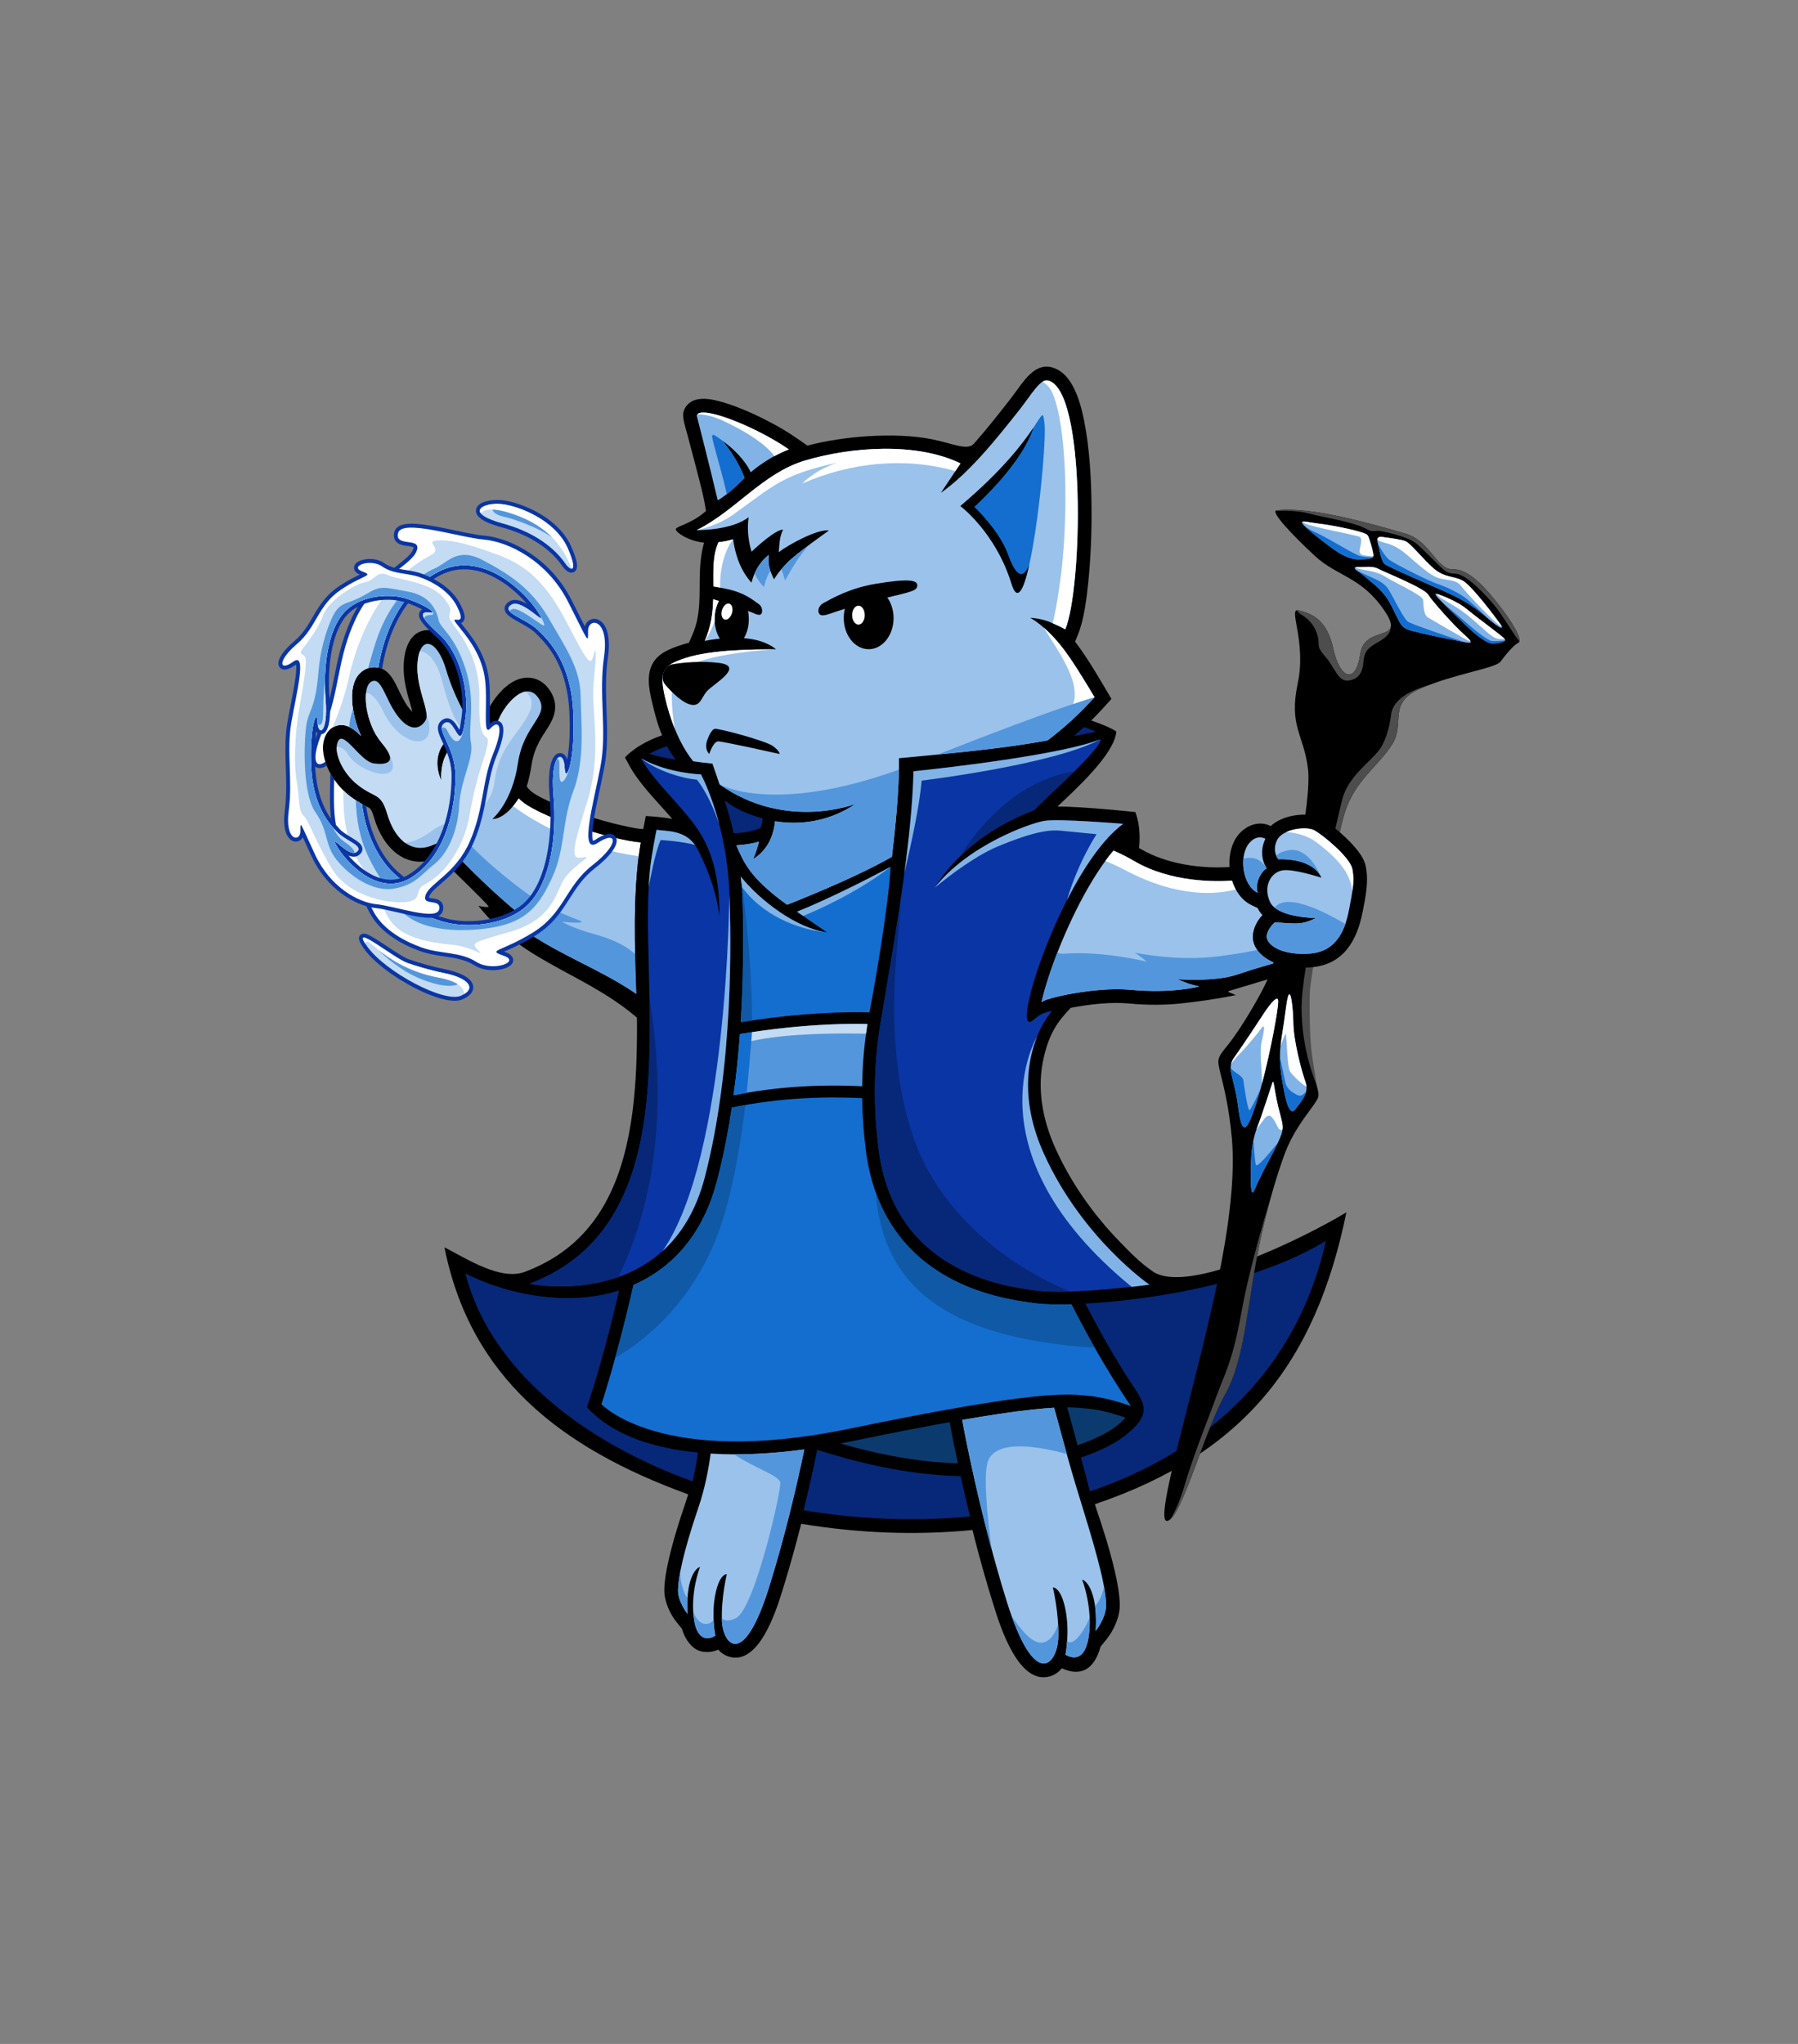 <?xml version="1.0" encoding="utf-8"?>
<!-- Generator: Adobe Illustrator 16.0.0, SVG Export Plug-In . SVG Version: 6.00 Build 0)  -->
<!DOCTYPE svg PUBLIC "-//W3C//DTD SVG 1.1//EN" "http://www.w3.org/Graphics/SVG/1.1/DTD/svg11.dtd">
<svg version="1.1" id="Layer_1" xmlns="http://www.w3.org/2000/svg" xmlns:xlink="http://www.w3.org/1999/xlink" x="0px" y="0px"
	 width="2200px" height="2500px" viewBox="1849.771 -1367.468 2200 2500" enable-background="new 1849.771 -1367.468 2200 2500"
	 xml:space="preserve">
<rect x="1849.771" y="-1367.468" width="2200" height="2500" fill="#808080" stroke="none"/>
<g id="Layer_x0020_1">
	<g id="_324669128">
		<path d="M2494.208-405.34l2.999,3.427c9.353,10.852,53.331,26.559,67.396,31.128c15.778,5.212,31.913,9.853,48.12,13.422
			c5.996,1.356,21.204,4.641,27.201,3.855c2.855-0.429,5.711-0.429,8.424,0c-1.57,7.996-3.141,16.063-4.426,24.132
			c-9.71,60.971-6.212,135.863-4.142,195.264c0.144,8.496,0.357,15.136,0.357,21.204c-67.61-64.112-147.287-73.036-205.045-146.645
			c5.068,1.214,10.066,1.928,12.637,1.214c1.928-0.5-52.118-51.975-59.972-60.757c-0.714,0.286-1.356,0.571-1.928,0.785
			c-39.124,16.778-67.61-12.637-78.105-48.19c-0.785-2.643-3.07-10.424-5.498-12.28c-1.999-1.499-5.283-2.927-7.496-4.069
			c-5.998-3.213-11.495-6.64-16.849-10.781c-12.137-9.353-22.275-22.418-28.058-36.554c-5.212-12.708-7.854-28.843,0.214-40.98
			c2.785-4.212,6.783-7.354,11.709-8.71c11.78-3.427,21.49,4.212,29.7,12.423c-0.286-0.643-0.571-1.356-0.928-1.999
			c-9.21-20.276-19.491-65.969,5.926-79.248c4.855-2.499,10.281-3.498,15.707-2.428c12.637,2.57,18.777,14.064,23.917,24.56
			c4.069,8.354,7.996,17.135,13.636,24.56c0.857,1.143,2.784,3.428,4.641,5.283c-1.285-6.068-4.284-15.135-5.212-18.634
			c-4.069-15.063-6.711-30.057-4.926-45.764c1.642-14.851,7.854-32.342,24.774-35.269c11.637-1.999,21.561,4.568,28.487,13.279
			c6.782,8.639,11.352,19.848,14.422,30.343c5.854,20.204,16.706,44.407,28.271,62.47c2.285-1.428,3.998-2.855,4.57-4.141
			c3.069-7.425,7.496-14.636,12.493-20.99c9.853-12.565,24.774-24.988,41.838-22.989c9.924,1.214,17.848,6.997,23.346,15.207
			c4.569,6.783,7.14,14.279,6.568,22.489c-0.785,12.637-8.639,22.633-15.064,32.913c-7.282,11.709-11.78,22.561-13.851,36.34
			C2498.777-422.688,2496.849-413.907,2494.208-405.34z"/>
		<path fill="#9AC2EB" d="M2452.228-365.716c0,0,24.131-19.92,31.271-68.182c7.14-48.335,39.695-58.044,24.988-79.963
			c-14.778-21.918-40.195,6.426-48.263,25.846c-7.996,19.419-47.764,22.132-60.258,36.91c-12.494,14.708-10.28,38.125-10.28,38.125
			s-10.566-20.562-0.143-39.98c10.423-19.42,37.411-26.773,37.411-26.773s-20.42-31.271-31.2-68.324s-31.271-43.123-34.84-11.209
			c-3.57,31.984,15.635,61.685,9.781,72.394c-5.783,10.71-18.705,15.636-34.34-4.926c-15.636-20.562-19.634-48.478-32.128-41.98
			c-12.565,6.497-8.067,51.048,12.922,75.464c20.99,24.418,4.427,26.845-10.709,24.418c-15.207-2.499-35.269-38.768-42.408-27.987
			c-7.14,10.78,2.642,38.41,24.06,54.902c21.49,16.563,27.701,8.496,35.769,35.769c7.996,27.201,27.201,49.548,55.331,37.482
			c28.129-12.065,37.982-9.353,37.982-9.353s-8.496,4.641-12.28,7.925c-3.784,3.213-4.712,4.783-4.712,4.783
			s44.551,49.69,100.381,93.17c-18.277-3.927-30.985-11.423-32.771-11.423c47.549,43.193,108.52,61.113,160.709,96.882
			c-2.07-56.83-4.354-124.94,4.641-181.199c0.215-1.356,0.429-2.642,0.643-3.927c-34.983-2.784-130.938-32.841-149.286-54.046
			C2484.498-390.919,2469.291-365.716,2452.228-365.716z"/>
		<path fill="#5396DC" d="M2417.173-343.084c0,0-8.496,4.641-12.28,7.925c-3.784,3.213-4.712,4.783-4.712,4.783
			s44.551,49.69,100.381,93.17c-18.277-3.927-30.985-11.423-32.771-11.423c47.549,43.193,108.52,61.113,160.709,96.882
			c-0.57-15.492-1.142-31.842-1.499-48.619c-15.064-13.922-36.769-20.848-52.118-25.131c-24.702-6.783-37.482-14.493-37.482-14.493
			s24.061,2.428,24.061,0c0-2.356-33.841-9.353-74.179-39.981C2461.509-299.533,2432.737-324.021,2417.173-343.084z"/>
		<path fill="#FFFFFF" d="M2631.286-320.166c0.57-4.355,1.142-8.64,1.855-12.78c0.215-1.356,0.429-2.642,0.643-3.927
			c-34.983-2.784-130.938-32.841-149.286-54.046c0,0-2.641,4.355-6.854,9.425C2492.208-370.429,2547.54-332.089,2631.286-320.166z"
			/>
		<path fill="#C3DBF3" d="M2492.28-521.499c-12.851,2.713-26.487,20.205-32.056,33.484c-7.996,19.419-47.764,22.132-60.258,36.91
			c-12.494,14.708-10.28,38.125-10.28,38.125s-10.566-20.562-0.143-39.98c6.068-11.352,17.776-18.563,26.487-22.633
			c-9.566-8.566-17.849-30.199-25.273-58.9c-6.568-25.273-17.706-35.84-27.202-36.554c-1.214,3.07-2.142,6.997-2.642,11.78
			c-2.999,26.63,9.853,51.689,10.852,65.469l0,0c16.706,46.478-30.771,42.693-52.903-3.213
			c-8.282-17.135-16.492-23.846-21.276-22.632c-1.499,13.636,2.57,34.198,12.066,50.69c2.285,3.427,4.712,6.996,7.496,10.637
			c5.141,5.998,7.997,10.639,9.21,14.208c20.062,38.339-37.125,22.632-51.261-1.356c-3.712-6.354-8.424-8.567-13.351-8.21
			c-0.5,13.136,9.21,33.483,26.345,46.691c21.49,16.563,27.701,8.496,35.769,35.769c4.212,14.279,11.495,27.201,21.561,34.556
			c10.566-1.143,21.133-5.854,31.699-13.851c26.487-20.063,71.68-15.064,77.678-60.258c5.926-45.192,29.343-56.83,42.693-85.244
			C2503.631-509.147,2498.991-516.93,2492.28-521.499z"/>
		<path d="M2672.337-365.788c-2.642-2.998-5.141-5.854-7.426-8.495c-15.635-17.635-34.341-36.769-45.478-57.544l-4.927-9.139
			c0,0,13.065-15.921,45.407-27.13c-5.497-12.565-8.925-26.345-12.352-40.767c-3.783-15.921-7.496-34.983,2.356-49.548
			c7.639-11.138,20.633-15.921,32.913-19.99c3.212-1.071,6.496-2.07,9.924-2.928l3.926-8.995
			c11.424-25.845,8.496-50.119,9.425-77.32c0.499-12.994,1.999-24.917,5.141-36.126c-19.063-1.856-34.127-12.279-34.556-16.135
			c-0.356-3.927,18.777-6.354,36.911-22.561c-1.143-7.568-2.57-15.064-4.498-23.204c-2.713-11.065-5.568-22.061-8.424-33.055
			c-3.356-12.852-6.712-25.56-10.139-38.34c-1.784-6.854-6.425-19.99-4.427-26.844c0.571-1.928,1.357-3.713,2.428-5.426
			c9.71-15.136,31.271-10.353,45.479-6.212c18.705,5.498,37.981,14.065,55.331,23.061c12.065,6.212,24.06,13.137,35.197,20.919
			l13.208,9.139c43.265-11.638,107.663-16.707,152.284-7.782c26.131,5.283,43.408,14.278,51.333,5.426
			c15.35-17.206,29.629-35.483,42.623-51.976c6.711-8.495,12.779-17.705,19.633-26.059c8.067-9.71,18.563-18.705,32.199-15.564
			c26.273,5.998,35.84,42.623,40.409,65.255c6.925,34.483,8.853,72.395,9.139,107.592c0.214,29.985-0.999,60.399-3.998,90.243
			c-1.999,19.419-5.212,45.978-12.637,64.04l-3.499,8.567c16.564,21.918,30.486,46.407,44.479,70.109
			c-8.067,8.996-16.063,17.85-24.703,26.345c9.995,3.642,22.275,7.925,30.7,13.494c-2.285,27.63-49.191,70.109-72.037,91.741
			c32.342,0,95.24,6.783,95.24,6.783c3.569,9.353,6.64,23.631,4.641,44.051c0.714,0.356,1.356,0.785,2.07,1.142
			c31.557,18.634,74.322,24.488,110.662,21.918l13.136-0.856l3.999,12.565c2.498,7.782,7.425,16.207,15.135,19.848l12.637,5.854
			l2.57,5.497c0.786,1.643,1.856,3.142,3.142,4.498l10.78,11.423l-10.78,11.566c-3.569,3.784-7.211,9.709-7.211,15.064
			c0,6.64,7.711,12.137,12.994,14.707c1.143,0.571,2.427,1.143,3.641,1.57l47.692,18.635l-49.477,13.279
			c-10.995,2.927-39.053,11.494-53.617,15.85c-11.566,3.427-10.853,2.213,0.999,7.282c-23.561,4.712-42.408,7.425-66.04,10.066
			c-21.275,2.355-43.122,2.213-64.469,0.214c-22.561-2.142-49.263,1-71.467,5.283c-16.777,17.277-26.13,31.771-32.77,59.472
			c-9.281,38.268-1.856,77.463,14.207,112.875c19.063,42.123,46.479,80.89,78.748,114.017c12.994,13.352,24.418,25.203,39.91,35.912
			c43.551,30.057,188.768-42.837,237.173-72.18c-37.554,182.77-124.44,294.859-307.782,357.044c0.643,2.213,1.356,4.426,2.142,6.64
			c8.282,24.488,16.278,49.619,22.133,74.821c3.069,13.137,5.926,27.63,6.211,41.123c0.286,14.779-7.211,31.628-16.492,42.979
			l-6.996,8.567c-7.854,28.844-24.988,36.911-47.335,26.559c-3.855,4.569-8.71,8.068-14.636,9.853
			c-38.41,11.138-60.899-61.256-68.682-86.03c-9.639-30.699-18.277-61.756-26.131-92.955c-69.538,6.782-140.718,3.854-209.543-7.64
			c-7.067,27.844-14.778,55.474-23.346,82.817c-7.425,23.703-28.344,90.457-64.755,79.819c-5.354-1.57-9.853-4.641-13.422-8.639
			c-20.776,8.924-38.268-3.642-44.336-25.488l-6.141-7.567c-8.781-10.709-15.777-26.487-15.492-40.338
			c0.214-12.494,2.927-25.845,5.712-37.982c5.354-23.203,12.708-46.264,20.347-68.753c1.143-3.284,2.143-6.568,3.142-9.852
			c-157.354-57.116-266.801-144.218-298.215-302.143c27.344,13.994,68.753,41.267,98.596,29.915
			c36.697-13.851,66.54-36.055,88.601-68.539c39.553-58.115,46.978-138.72,48.191-207.188c0.357-16.706,0.214-33.341,0-50.047
			c-2.142-59.4-5.568-134.294,4.141-195.265c1.928-12.208,4.498-24.346,6.854-36.411
			C2639.996-369.357,2659.201-368.501,2672.337-365.788z"/>
		<path fill="#136ECF" d="M2939.496-307.244c-32.842,17.849-82.675,42.266-114.517,54.902l36.554,25.274
			c-37.839-5.141-82.032-39.196-105.45-68.254l1.571,15.422c1.57,29.271,1.642,59.257,1.214,88.243
			c-0.286,24.702-1.214,49.477-2.785,74.394c49.405-7.854,104.165-13.208,157.568-11.924
			C2921.29-169.238,2936.997-260.623,2939.496-307.244z"/>
		<path fill="#82B3E6" d="M2939.496-307.244c-32.842,17.849-82.675,42.266-114.517,54.902l7.567,5.212
			C2850.11-254.341,2898.872-275.759,2939.496-307.244z M2861.533-227.067c-37.839-5.141-82.032-39.196-105.45-68.254l1.285,12.565
			C2781.213-250.2,2821.98-230.923,2861.533-227.067z"/>
		<path fill="#136ECF" d="M2745.16-12.741c-1.856,12.279-3.855,24.417-6.212,36.482c-3.355,17.92-7.282,35.697-11.923,53.332
			c-15.492,59.186-49.262,103.879-102.094,127.082c-20.49,89.886-39.267,145.859-39.267,145.859s71.965,77.963,303.569,29.985
			c231.604-47.978,266.444-42.622,292.218-40.195c25.773,2.428,52.189,12.637,52.189,12.637s-35.055-49.619-72.894-124.583
			c-14.922,0.5-30.414,0.5-44.551-1.285c-39.553-4.927-77.177-14.422-111.875-34.983c-56.759-33.698-86.888-87.102-95.098-151.928
			c-2.713-21.204-4.212-42.551-4.498-63.97C2858.606-26.592,2803.132-24.808,2745.16-12.741z"/>
		<path fill="#9AC2EB" d="M2799.277-573.331c-25.131,0.285-78.463,0-111.161,10.852c-26.416,8.781-32.628,14.707-24.203,49.762
			c5.568,23.418,15.85,53.689,33.983,76.393c7.854,1.143,15.707,2.142,23.561,2.927l0,0c0,0,3.855,10.71,8.71,25.346
			c81.104,57.329,166.278,23.917,166.278,23.917c-32.842,22.061-68.039,26.059-98.311,21.204
			c-1.642,15.707-7.782,34.483-26.916,46.335c0,0,4.284-8.996,7.211-21.562c-6.64,2.356-16.35,3.784-27.701,4.641
			c9.067,20.776,16.635,39.91,62.042,72.68c0,0,79.748-30.771,128.296-58.614c2.999-24.561,9.353-81.104,8.639-120.586
			c58.973-5.711,123.584-11.066,181.913-21.847c20.563-15.563,39.768-33.198,57.402-52.761
			c-12.566-21.204-27.202-44.836-37.769-58.686c-22.347-29.415-40.98-38.411-40.98-38.411s13.065,0,27.915,6.712
			c10.21,4.568,13.779,6.568,15.064,7.354c21.133-51.547,25.702-293.646-21.204-304.355c-9.638-2.213-19.919,16.778-34.841,35.697
			c-26.915,34.056-60.471,76.464-96.168,101.666l23.988-35.982c-54.402-26.345-134.293-20.134-190.338-3.499
			c-49.904,14.851-83.531,60.757-132.437,85.103c0,0,41.979,0.785,63.541-15.778c-3.284,23.061,3.642,42.194,3.642,42.194
			c6.64-6.568,29.557-27.059,38.41-27.059c-4.641,10.353-4.213,16.921-5.212,27.63c11.565-9.067,47.905-28.844,61.328-26.487
			c0,0-39.553,27.772-50.904,39.338c-11.353,11.566-16.207,20.348-16.207,20.348c-5.64-11.78-7.425-16.992-6.497-29.843
			c-11.066,8.639-17.634,20.49-21.133,33.912c-15.85-17.777-20.49-39.267-22.418-53.046c-3.927,1.214-9.78,2.642-17.92,3.569
			c-7.567,16.921-6.14,36.84-6.211,54.046c4.569,0.714,9.995,1.785,16.35,3.142c21.703,4.569,31.699,13.279,39.124,18.491
			c5.64,3.927,5.426,13.779,0.143,13.137c-4.069-0.5-1.642-0.286-13.208-4.783c0.571,3.141,0.928,6.496,0.928,9.995
			c0,9.066-2.284,17.277-5.997,23.346C2774.431-585.754,2788.71-581.97,2799.277-573.331z M2722.456-634.517
			c-0.499,16.35-2.498,33.127-10.352,50.976c4.854-0.999,11.209-2.07,18.42-2.784c-3.927-6.068-6.354-14.564-6.354-23.917
			c0-8.496,1.999-16.207,5.212-22.133C2726.882-633.16,2724.598-633.874,2722.456-634.517z"/>
		<path fill="#5396DC" d="M2730.167-408.053c81.104,57.329,166.278,23.917,166.278,23.917
			c-32.842,22.061-68.039,26.059-98.311,21.204c-1.642,15.707-7.782,34.483-26.916,46.335c0,0,4.284-8.996,7.211-21.562
			c-6.64,2.356-16.35,3.784-27.701,4.641c9.067,20.776,16.635,39.91,62.042,72.68c0,0,79.748-30.771,128.296-58.614
			c2.713-21.847,7.925-68.824,8.639-106.664C2794.85-370.214,2730.167-408.053,2730.167-408.053z M2997.04-444.536
			c45.05-4.354,91.527-9.424,134.578-17.349c20.563-15.563,39.768-33.198,57.402-52.761
			C3189.02-514.646,3147.682-503.937,2997.04-444.536z"/>
		<path fill="#5396DC" d="M2841.328-702.127c-10.923,8.139-22.846,17.349-28.271,22.917c-2.785,2.785-5.141,5.426-7.14,7.854
			l4.569,13.851C2810.486-657.506,2827.049-689.205,2841.328-702.127z M2792.351-669.214c-2.07-5.854-2.642-11.066-1.999-19.491
			c-7.925,6.14-13.493,13.993-17.349,22.847c3.355,6.425,7.211,12.422,11.709,16.42
			C2784.712-649.438,2786.069-659.362,2792.351-669.214z"/>
		<path fill="#FFFFFF" d="M3137.687-605.245c0.143,0.071,0.356,0.143,0.499,0.215c10.21,4.568,13.779,6.568,15.064,7.354
			c21.133-51.547,25.702-293.646-21.204-304.355c-2.142-0.5-4.354,0.071-6.711,1.499c5.569,3.142,10.066,8.14,13.065,15.85
			c19.205,49.191,17.42,164.637,8.71,227.178C3142.827-626.806,3139.757-612.241,3137.687-605.245z M3189.02-514.646
			c-12.566-21.204-27.202-44.836-37.769-58.686c-8.995-11.924-17.491-20.419-24.274-26.416
			c13.994,23.773,46.264,65.54,35.912,93.313C3181.88-512.789,3189.02-514.646,3189.02-514.646z"/>
		<path fill="#82B3E6" d="M2760.795-783.018c-7.568-19.348-18.349-34.84-26.916-45.335c0.428,0.356,0.856,0.714,1.356,1.07
			c11.423,8.496,25.56,21.49,33.127,37.482l0,0c11.994-10.138,27.772-20.633,46.62-27.986
			c-40.266-27.916-108.805-55.117-112.731-41.48c0,0.071,17.563,68.61,25.702,103.736
			C2741.662-762.955,2760.795-783.018,2760.795-783.018z"/>
		<path fill="#FFFFFF" d="M2797.349-809.576c5.568-2.998,11.423-5.783,17.634-8.21c-38.624-26.773-103.165-52.832-111.946-42.908
			c8.925,0,19.419,2.284,31.842,8.067C2777.001-832.922,2792.28-816.716,2797.349-809.576z M2722.456-634.517
			c-0.499,16.35-2.498,33.127-10.352,50.976c0,0,6.711-8.853,12.137-24.131c-0.071-0.857-0.071-1.714-0.071-2.57
			c0-8.496,1.999-16.207,5.212-22.133C2726.882-633.16,2724.598-633.874,2722.456-634.517z M2746.801-707.839
			c-3.927,1.214-9.78,2.642-17.92,3.569c-7.567,16.921-6.14,36.84-6.211,54.046c2.499,0.429,5.212,0.929,8.21,1.5
			C2730.167-688.42,2746.801-707.839,2746.801-707.839z M2702.251-719.048c0,0,24.631-4.712,44.693-19.063
			c49.548-35.482,60.257-48.834,127.153-63.398c-28.272,9.567-42.694,25.488-42.694,25.488
			c59.044-25.916,125.798-32.771,187.34-15.207l6.282-9.424c-54.402-26.345-134.293-20.134-190.338-3.499
			C2783.141-788.872,2749.443-742.536,2702.251-719.048z M2799.277-573.331c-25.131,0.285-78.463,0-111.161,10.852
			c-26.416,8.781-32.628,14.707-24.203,49.762c2.642,10.995,6.282,23.489,11.28,36.055c-3.927-26.631-5.426-52.404,0.785-63.756
			C2691.256-568.263,2799.277-573.331,2799.277-573.331z"/>
		<path fill="#136ECF" d="M2760.795-783.018c-7.568-19.348-18.349-34.84-26.916-45.335l0,0c-15.207-11.28-14.064-9.139-10.424,5.497
			c3.427,13.708,10.495,36.482,15.564,59.757C2750.157-771.809,2760.795-783.018,2760.795-783.018L2760.795-783.018z"/>
		<path d="M2715.459-463.099c2.07-5.283,5.497-12.565,9.067-12.922c5.568-0.5,62.398,14.707,71.037,21.133
			c8.567,6.426,8.067,9.638,8.067,9.638s-68.967-15.421-75.106-15.421c-6.069,0-10.924,15.421-10.924,15.421
			C2713.96-449.104,2712.318-454.959,2715.459-463.099z"/>
		<path d="M2935.498-636.587c4.712,6.711,7.639,15.492,7.639,25.131c0,20.99-13.636,38.053-30.485,38.053
			c-16.849,0-30.485-17.063-30.485-38.053c0-3.927,0.5-7.782,1.356-11.352c-16.849,5.141-20.633,7.425-26.559,7.996
			c-7.711,0.714-7.996-10.495,0.285-14.993c10.781-5.926,32.628-18.42,64.256-23.632c39.195-6.496,50.833-4.712,50.618,2.07
			C2971.98-644.583,2963.484-643.513,2935.498-636.587z"/>
		<ellipse fill="#FFFFFF" cx="2900.157" cy="-615.097" rx="7.711" ry="11.566"/>
		<path fill="#136ECF" d="M3024.883-748.534c0,0,43.266,32.199,62.613,95.24c19.419,63.042,44.051-165.063,40.267-196.406
			C3124.05-881.042,3128.191-835.492,3024.883-748.534z"/>
		<path d="M3024.883-748.534c0,0,43.266,32.199,62.613,95.24c7.068,22.847,14.778,7.426,21.561-23.06
			c-9.495,22.274-18.705,7.067-26.059-13.208c-10.495-29.129-41.052-57.901-41.052-57.901
			c46.764-43.907,65.326-75.964,72.251-96.739C3101.99-826.068,3077.215-792.655,3024.883-748.534z"/>
		<path fill="#0F59A7" d="M2921.218,90.709c8.639,110.447,79.319,177.987,268.087,190.338
			c-8.925-15.706-18.634-33.556-28.558-53.188c-14.922,0.5-30.414,0.5-44.551-1.285c-39.553-4.927-77.177-14.422-111.875-34.983
			C2963.27,167.244,2936.14,132.618,2921.218,90.709z"/>
		<path fill="#0F59A7" d="M2761.794-15.883c-8.139,66.254-21.133,132.937-41.837,177.63
			c-33.199,71.895-82.604,111.304-117.444,131.58c6.568-23.561,14.351-53.688,22.418-89.172
			c52.832-23.203,86.602-67.896,102.094-127.082c4.641-17.635,8.567-35.412,11.923-53.332c2.356-12.065,4.355-24.203,6.212-36.482
			C2750.728-13.884,2756.297-14.955,2761.794-15.883z M2756.083-295.321l1.571,15.422c1.57,29.271,1.642,59.257,1.214,88.243
			c-0.286,24.702-1.214,49.477-2.785,74.394c4.641-0.786,9.281-1.5,13.922-2.143
			C2769.505-212.646,2756.083-295.321,2756.083-295.321z"/>
		<path fill="#5396DC" d="M2755.155-102.771c-1.856,25.06-4.427,50.048-7.782,74.894c51.618-10.353,104.808-13.565,157.354-10.924
			c0.286-25.559,2.428-51.047,6.426-76.178c-10.852-0.214-21.489-0.214-31.842,0.071
			C2838.116-113.836,2796.349-109.481,2755.155-102.771z"/>
		<path fill="#136ECF" d="M2755.155-102.771c-1.856,25.06-4.427,50.048-7.782,74.894c5.354-1.071,10.709-2.07,16.063-2.999
			c2.143-21.418,4.998-55.116,6.568-74.179C2765.079-104.341,2760.081-103.556,2755.155-102.771z"/>
		<path fill="#C3DBF3" d="M2769.077-94.06c44.622-10.21,114.803-9.639,140.361-9.067c0.5-3.927,1.071-7.925,1.714-11.852
			c-10.852-0.214-21.489-0.214-31.842,0.071c-36.269,0.928-72.894,4.427-109.306,9.853
			C2769.719-101.771,2769.434-98.058,2769.077-94.06z"/>
		<path fill="#0A35A4" d="M2707.463-420.333c0,0,27.701,51.262,33.841,128.653c0.5,6.854,0.785,12.279,0.856,16.635
			c2.214,51.189,5.569,211.613-30.199,348.12c-43.194,164.992-214.184,129.652-214.184,129.652
			c204.902-77.678,129.295-366.754,148.286-514.755c0.999-7.996,5.426-33.341,7.068-40.48c12.708,2.07,37.839-0.571,50.547,24.417
			c8.425,16.635,21.419,44.407,26.487,81.175c-0.214-40.694-5.926-77.463-29.629-110.376
			c-20.775-28.771-52.189-56.188-66.325-82.531C2667.553-421.261,2707.463-420.333,2707.463-420.333z"/>
		<path fill="#0A35A4" d="M3224.075-359.79c0,0-78.605-6.64-96.598-3.642c-17.563,2.927-93.313,29.771-134.079,81.818
			c24.988-40.195,66.897-74.179,121.8-95.026c13.851-15.064,82.532-74.893,81.318-86.673
			c-46.906,18.849-188.625,35.055-229.034,39.267c-2.07,97.025-30.271,244.741-38.553,298.072
			c-8.996,47.335-11.994,102.38-4.212,163.708c18.848,148.786,150.214,167.991,193.407,173.346
			c43.266,5.427,138.006-7.21,138.006-7.21s-82.175-56.688-128.938-159.853c-37.625-82.89-11.494-141.647,0.214-161.495
			c2.856-4.854,9.353-13.707,9.353-13.707c-15.706,4.641-11.708,2.784-23.56,11.994
			C3083.926-96.487,3150.824-306.03,3224.075-359.79z"/>
		<path fill="#072778" d="M2928.929-126.116c-8.996,47.406-11.994,102.451-4.212,163.851
			c18.848,148.786,150.214,167.991,193.407,173.346c11.138,1.429,25.702,1.643,41.123,1.143
			c-83.531-33.983-157.639-99.667-187.768-177.63c-27.415-70.752-30.699-153.783-25.702-224.036l7.068-85.03l0,0
			C2943.994-212.646,2933.499-155.316,2928.929-126.116z M3026.882-322.38c23.489-22.275,53.261-40.98,88.315-54.26
			c7.282-7.925,29.7-28.201,49.19-47.406c-88.458,13.637-138.648,102.309-138.648,102.309L3026.882-322.38z M2606.44,194.517
			c39.267-81.461,62.398-192.693,37.981-341.266l0,0c2.642,139.719-4.426,295.573-146.644,349.477
			C2497.778,202.728,2551.538,213.865,2606.44,194.517z"/>
		<path fill="#82B3E6" d="M3224.075-359.79c0,0-78.605-6.64-96.598-3.642c-17.563,2.927-93.313,29.771-134.079,81.818
			c21.704-17.849,51.976-40.124,78.106-50.904c46.478-19.205,64.184-20.062,76.82-18.849c12.565,1.143,43.193,4.213,43.193,4.213
			s-22.846,34.483-36.125,80.39C3175.241-305.602,3199.3-341.585,3224.075-359.79z M2643.494-282.398
			c0.5-10.353,1.356-20.276,2.57-29.629c0.999-7.996,5.426-33.341,7.068-40.48c11.637,1.927,33.626-0.144,47.049,18.563
			c-14.708-4.355-41.98-6.069-41.98-6.069C2651.632-327.021,2643.565-283.041,2643.494-282.398z M3196.516-463.313
			c-46.906,18.849-188.625,35.055-229.034,39.267c-0.785,36.982-5.354,81.391-11.209,125.084
			c9.425-41.053,18.206-80.533,21.276-113.731C2977.549-412.693,3138.33-431.971,3196.516-463.313z M2707.463-420.333
			c0,0,12.352,22.775,22.347,60.899c-12.852-37.696-27.345-54.402-27.345-54.402c-21.347-1.856-51.476-12.565-68.253-25.987
			C2667.553-421.261,2707.463-420.333,2707.463-420.333z M2742.161-274.188c0,0.785-1.428,320.919-81.604,436.863
			c21.989-19.848,40.623-48.548,51.404-89.6C2747.515-62.718,2744.375-221.999,2742.161-274.188z M3234.426,206.511
			c13.137-1.499,21.704-2.641,21.704-2.641s-82.175-56.688-128.938-159.853c-29.486-64.898-19.848-114.945-8.71-143.218l0,0
			C3118.482-99.2,3033.665,42.019,3234.426,206.511z"/>
		<path fill="#072778" d="M2419.171,190.091c54.403,27.772,129.225,39.98,188.196,20.775c-7.425,31.984-15.563,63.827-24.631,95.383
			c-4.641,16.064-9.495,31.699-14.778,47.549c59.614,64.612,183.198,63.185,274.726,50.19l31.129,9.067
			c33.412,9.781,67.753,17.277,102.308,21.418c38.696,4.713,78.463,5.283,117.016-0.785c36.769-5.854,98.597-18.276,132.865-45.05
			c39.481-30.699,21.062-42.408-1.499-78.819c-16.706-26.916-32.271-54.617-46.691-82.818h0.143
			c95.454-5.497,214.255-28.2,294.217-76.82C3360.223,649.3,2510.557,544.636,2419.171,190.091z M2736.45-388.349
			c4.141,13.208,7.996,26.416,10.994,39.981c3.499,0,19.634-0.5,32.771-6.283c0,0,2.57-5.568,2.642-11.923
			C2765.864-370.999,2750.514-377.496,2736.45-388.349z M3163.817-467.239c8.567-1.57,17.992-3.284,26.845-5.212
			c-4.569-2.142-9.853-4.354-14.564-5.712C3174.241-476.521,3163.817-467.239,3163.817-467.239z M2644.065-445.535
			c5.354-2.784,12.708-6.14,21.918-9.353c2.713,5.141,6.211,11.066,10.495,16.563
			C2662.414-440.395,2650.918-443.465,2644.065-445.535z"/>
		<path fill="#0B3B6E" d="M2878.167,398.063c58.115,16.992,137.292,32.128,212.542,20.205
			c91.027-14.422,124.083-37.196,136.078-51.833c-15.493-5.354-31.2-9.638-46.764-11.065c-7.64-0.714-14.993-1.356-22.703-1.428
			c-14.279-0.144-28.915,1.07-43.123,2.569c-27.63,2.928-55.259,7.354-82.604,11.995c-46.549,7.996-92.955,17.206-139.147,26.772
			C2887.877,396.206,2883.094,397.135,2878.167,398.063z"/>
		<path fill="#9AC2EB" d="M3212.223-327.021c7.853,3.284,16.206,7.426,24.845,12.494c45.121,26.63,100.595,25.631,120.371,24.203
			c4.213,13.137,12.352,24.56,24.061,29.985l7.14,3.355c1.499,3.213,3.569,6.14,5.996,8.782
			c-6.711,7.21-11.779,16.849-11.779,26.559c0,13.779,10.852,24.131,22.418,29.771c1.642,0.785,3.284,1.499,4.926,2.213
			c-5.141,1.356-23.703,6.426-46.764,14.207c-27.272,9.211-72.68,5.712-72.68,5.712s9.425,4.569,17.849,6.711
			c8.354,2.214,8.354,2.214,8.354,2.214s-32.771,8.924-83.96,3.998c-43.266-4.069-107.734,10.78-108.948,15.492
			c2.642-11.494,6.711-24.702,8.425-29.985c9.21-28.415,21.062-56.83,34.341-83.532
			C3177.739-276.616,3193.731-305.316,3212.223-327.021z"/>
		<path fill="#FFFFFF" d="M3212.223-327.021c7.853,3.284,16.206,7.426,24.845,12.494c45.121,26.63,100.595,25.631,120.371,24.203
			c1.214,3.783,2.713,7.354,4.569,10.709c-22.061,5.997-69.824,11.138-135.436-23.489c-8.424-4.426-16.563-8.21-24.346-11.28
			C3205.511-318.81,3208.795-323.022,3212.223-327.021z"/>
		<path fill="#5396DC" d="M3143.469-202.08c2.714,0.929,5.641,1.356,8.996,1.071c46.978-3.498,100.452,9.781,100.452,9.781
			s-9.495-7.854-12.208-9.496c-2.785-1.642-2.785-1.642-2.785-1.642s52.118,11.565,104.879,4.354
			c21.775-2.927,36.197-5.497,45.55-7.496c4.212,5.854,10.495,10.495,16.921,13.637c1.642,0.785,3.284,1.499,4.926,2.213
			c-5.141,1.356-23.703,6.426-46.764,14.207c-27.272,9.211-72.68,5.712-72.68,5.712s9.425,4.569,17.849,6.711
			c8.354,2.214,8.354,2.214,8.354,2.214s-32.771,8.924-83.96,3.998c-43.266-4.069-107.734,10.78-108.948,15.492
			c2.642-11.494,6.711-24.702,8.425-29.985C3135.831-181.59,3139.471-191.87,3143.469-202.08z"/>
		<path d="M3148.752,671.575c-3.783,4.712-8.566,8.425-14.636,10.21c-37.339,10.852-59.686-61.328-67.182-85.245
			c-15.207-48.335-27.915-97.668-39.124-147.073c-5.854-25.631-11.353-51.476-16.064-77.392l-1.57-8.425
			c80.391-14.35,119.8-17.92,143.146-18.134l17.705,64.612c6.141,22.561,11.994,47.477,19.42,69.252
			c8.281,24.488,16.277,49.548,22.132,74.75c2.999,12.994,5.854,27.416,6.14,40.838c0.286,14.493-7.139,31.057-16.206,42.266
			l-7.14,8.71C3188.591,671.29,3170.885,682.57,3148.752,671.575z M2728.953,648.872c-20.49,9.353-36.125,2.57-43.622-24.56
			l-6.282-7.782c-8.567-10.495-15.493-25.987-15.207-39.624c0.214-12.352,2.855-25.702,5.64-37.696
			c5.427-23.132,12.709-46.192,20.348-68.682c6.854-20.062,11.138-41.338,14.064-62.256l1.071-7.782
			c37.91,3.998,86.316,3.427,147.216-6.426l-2.999,14.493c-11.923,57.116-26.13,114.517-43.551,170.205
			c-7.211,22.846-27.915,89.314-63.255,79.033C2736.877,656.226,2732.452,653.013,2728.953,648.872z"/>
		<path fill="#9AC2EB" d="M3196.445,553.774c4.854,19.99,6.497,32.913,6.711,41.552c0.285,15.992-12.78,32.056-12.78,32.056
			s2.214-24.202-3.283-42.837c-5.427-18.705-13.209-19.848-13.209-19.848s13.708,34.698,7.782,70.967
			c-5.997,36.34-28.2,20.633-28.2,20.633s5.497-26.845,0-54.974c-5.569-28.13-15.422-27.13-15.422-27.13s7.854,32.056,6.568,62.47
			s-28.129,65.755-62.827-44.764c-32.627-104.165-52.546-210.614-54.688-222.608c1.5-0.286,2.999-0.5,4.498-0.785
			c27.345-4.641,54.974-9.067,82.604-11.995c8.354-0.856,16.85-1.642,25.346-2.142l16.42,59.9
			C3168.672,460.818,3185.165,507.297,3196.445,553.774z M2719.315,410.414c-2.784,20.49-7.354,43.551-14.707,65.112
			c-19.776,58.187-24.917,87.029-25.203,101.736c-0.285,14.708,11.709,29.415,11.709,29.415s-1.999-22.204,2.999-39.339
			c4.997-17.063,12.137-18.134,12.137-18.134s-12.565,31.771-7.14,65.112c5.498,33.27,25.916,18.848,25.916,18.848
			s-5.14-24.56,0-50.333c5.069-25.845,14.065-24.917,14.065-24.917s-7.14,29.415-5.997,57.259
			c1.213,27.915,25.845,60.328,57.615-41.052c20.204-64.327,35.055-129.581,43.193-168.777
			C2796.349,410.414,2757.225,412.913,2719.315,410.414z"/>
		<path fill="#5396DC" d="M2682.118,554.846c0,5.211,0.429,10.138,1.429,14.278c2.569,11.066,5.426,15.85,7.425,17.849
			c-0.643,10.853,0.143,19.705,0.143,19.705s-11.994-14.707-11.709-29.415C2679.548,571.908,2680.262,564.697,2682.118,554.846z
			 M3155.036,410.985c-28.915-8.067-88.387-20.49-97.025,10.78c-4.569,16.635-1.143,58.829,5.212,106.164
			c-21.562-80.177-34.412-149.144-36.126-158.639c1.5-0.286,2.999-0.5,4.498-0.785c27.345-4.641,54.974-9.067,82.604-11.995
			c8.354-0.856,16.85-1.642,25.346-2.142L3155.036,410.985z M3200.657,573.622c1.714,9.353,2.356,16.35,2.499,21.704
			c0.285,15.992-12.78,32.056-12.78,32.056s1.357-14.921-0.713-30.343C3192.732,593.684,3197.73,586.688,3200.657,573.622z
			 M3183.022,610.961c0.357,7.854,0,16.278-1.356,24.703c-5.997,36.34-28.2,20.633-28.2,20.633s1.356-6.568,1.999-16.563
			c2.642,2.356,6.497,2.713,12.279-3.355C3174.883,628.738,3179.953,618.601,3183.022,610.961z M3144.469,619.386
			c0.285,5.641,0.357,11.495,0.143,17.277c-1.285,28.772-25.345,61.971-57.33-28.344c9.282,14.564,24.774,34.983,37.554,33.413
			C3135.117,640.519,3141.114,629.596,3144.469,619.386z M2698.04,604.25c2.713,6.783,7.067,13.494,13.85,14.422
			c4.855,0.643,8.425-1.428,10.995-4.498c0.5,11.28,2.142,18.991,2.142,18.991s-20.418,14.422-25.916-18.848
			C2698.61,610.89,2698.253,607.534,2698.04,604.25z M2733.022,611.89c2.928,2.998,7.997,4.141,16.992,0
			c22.775-10.495,55.188-153.57,54.546-165.564c-0.429-8.781-30.271-17.491-56.688-34.983c28.772,0.144,57.829-2.142,86.03-5.997
			c-8.139,39.196-22.989,104.45-43.193,168.777c-31.771,101.38-56.402,68.967-57.615,41.052
			C2733.094,614.103,2733.022,613.032,2733.022,611.89z"/>
		
			<ellipse transform="matrix(0.281 -0.96 0.96 0.281 2563.133 2185.001)" fill="#FFFFFF" cx="2740.199" cy="-618.56" rx="10.127" ry="6.368"/>
		<path d="M2663.555-530.28c7.854,9.353,19.42,20.418,28.415,23.774c14.564,5.426,15.278-7.068,22.918-15.636
			c7.64-8.639,47.191-30.557,14.208-34.555c-20.49-2.428-42.694-0.714-56.759,1.784
			C2662.056-553.127,2656.916-538.205,2663.555-530.28z"/>
		<g>
			<path fill="#0A35A4" d="M2361.842-256.911c1,0.5,1.856,0.929,2.427,1.214c7.925,3.784,16.349,7.068,24.774,9.639
				c2.713,0.856,5.426,1.642,8.14,2.355c17.563,4.355,39.123,3.642,56.615-0.714c14.779-3.641,29.629-10.352,40.195-21.561
				c13.351-14.208,20.704-35.198,24.631-53.975c4.998-23.917,5.712-49.619,3.642-73.965c-1.071-11.852-1.5-26.202,1.213-37.91
				c1.357-5.712,4.713-15.136,12.138-14.493c4.354,0.356,6.854,3.854,8.21,7.925c0.429-2.499,0.857-5.069,1.143-7.568
				c2.142-16.421,2.284-33.627,1.499-50.119c-1.07-22.774-5.783-45.549-16.777-65.683c-6.782-12.494-14.993-22.132-25.202-31.842
				c-3.284-3.142-7.354-5.783-11.209-8.067c-5.354-3.213-10.995-5.997-16.278-9.281c-4.212-2.642-9.853-6.497-9.853-12.066
				c0-3.783,2.499-6.568,5.497-8.567c6.783-4.497,15.422-0.999,22.062,2.856c-2.356-2.713-4.854-5.354-7.211-7.782
				c-8.567-8.639-18.276-16.492-28.843-22.561c-24.418-14.137-50.548-17.135-75.393-1.999
				c-39.125,23.988-58.687,67.039-65.827,110.875l-0.143,0.715c-1.571-0.715-3.284-1.285-5.141-1.643
				c-5.426-1.07-10.852-0.071-15.707,2.428c-25.417,13.279-15.136,58.972-5.926,79.248c0.357,0.643,0.643,1.356,0.928,1.999
				c-8.21-8.211-17.92-15.85-29.7-12.423c-4.926,1.356-8.924,4.498-11.709,8.71c-7.925,11.852-5.568,27.559-0.571,40.124
				c-3.641,2.499-8.282,4.283-12.494,2.213c-14.351-6.782,1.071-41.837,5.14-50.833c5.355-11.994,8.996-24.417,11.923-37.196
				c3.498-15.136,6.068-30.414,9.566-45.55c4.141-17.491,9.496-34.056,17.135-50.333c10.566-22.418,25.56-39.124,44.479-54.688
				c6.497-5.354,13.351-10.353,19.633-15.778c3.57-2.998,8.354-7.425,10.138-11.78c0.214-0.57,0.857-2.284,0.714-2.998
				c-1-0.929-6.64-1.643-7.996-1.785c-4.712-0.643-10.138-1.57-13.422-5.354c-2.713-3.213-2.999-7.282-2.142-11.28
				c0.286-1.214,0.785-2.356,1.428-3.355c4.784-7.782,17.92-7.425,25.917-6.925c12.565,0.928,25.702,3.569,38.053,6.14
				c8.282,1.713,16.563,3.498,24.917,5.141c6.496,1.284,13.351,2.569,19.99,3.141c19.205,1.714,39.338,10.424,55.259,20.99
				c21.775,14.351,39.41,34.127,51.262,57.401c5.426,10.638,10.78,21.347,16.135,32.056c0.072,0.144,0.215,0.357,0.286,0.5
				c1.214-3.998,3.927-7.354,8.21-8.71c7.64-2.356,14.065,3.427,17.206,9.853c5.069,10.566,4.427,25.273,2.856,36.554
				c-2.57,17.492-2.642,34.983-2.143,52.547c0.5,17.206,1.5,34.412,0.929,51.618c-0.357,10.209-1.285,20.348-3.213,30.414
				c-1.785,9.781-3.927,19.562-5.997,29.271c-2.928,13.493-5.926,27.201-7.782,40.838c-0.571,4.641-1.143,9.71-0.928,14.422
				c0,0.999,0.285,4.283,0.928,5.497c0.928-0.214,2.57-1.214,3.142-1.57c5.64-3.713,17.92-10.853,23.774-4.07
				c4.498,5.069,0.5,12.709-2.713,17.35c-5.569,8.067-14.065,15.707-21.847,21.704c-6.997,5.426-12.994,11.637-18.42,18.634
				c-4.998,6.426-9.281,13.279-13.708,20.133c-5.069,7.996-10.209,15.778-16.421,22.918c-7.354,8.425-15.635,15.421-25.202,21.275
				c-9.709,5.997-19.705,11.28-30.129,15.921c-2.498,1.143-4.997,2.214-7.496,3.284c0.571,0.215,1.071,0.357,1.428,0.5
				c4.498,1.57,10.066,4.569,9.853,10.138c-0.285,6.712-8.853,9.71-14.278,10.924c-7.497,1.57-16.064,1.428-23.489-0.643
				c-3.498-1-6.854-2.428-9.924-4.355c-5.212-3.284-10.78-5.497-16.778-7.067c-7.639-2.071-15.635-2.999-23.488-4.213
				c-8.996-1.356-17.634-2.998-26.202-6.068c-23.132-8.354-47.691-22.561-60.186-44.55c-2.713-4.784-5.997-10.853-7.14-16.278
				c-0.856-3.855-0.5-8.139,2.999-10.638c1.071-0.714,2.213-1.214,3.427-1.428c-3.784-4.355-7.639-8.639-11.352-13.065
				c-4.998-5.854-9.709-11.923-13.993-18.206c-10.281-14.992-17.777-31.128-21.204-49.048c-3.427-18.063-2.57-38.268-2.285-56.688
				l0.143-7.425c5.926,10.78,14.279,20.49,23.917,27.915c5.354,4.142,10.852,7.568,16.849,10.781
				c0.928,0.428,1.999,0.999,3.07,1.499c4.355,30.271,17.777,63.041,41.694,82.675c3.142,2.642,6.354,5.283,9.424,7.996
				c4.926,4.284,9.995,8.925,14.208,13.922c3.212,3.855,7.425,9.781,4.998,15.064
				C2366.911-259.053,2364.555-257.625,2361.842-256.911z"/>
			<path fill="#FFFFFF" d="M2365.198-208.72c-18.706-6.782-44.836-19.848-57.687-42.408c-21.275-37.482,14.85-10.424,0-27.701
				s-39.624-42.408-46.692-79.533c-3.213-17.206-2.499-38.839-2.213-55.616c5.355,7.71,11.923,14.707,19.277,20.347
				c4.712,3.642,9.567,6.783,14.778,9.639c4.07,33.342,18.563,68.324,43.765,89.029c17.42,14.278,43.265,36.91,15.207,33.412
				c-14.779-1.928,15.992,15.35,44.335,22.489c28.344,7.14,76.464,2.999,101.523-23.632c25.06-26.63,34.056-79.533,29.558-131.651
				c-4.569-52.118,12.708-56.973,13.564-34.483c0.786,22.489,13.565-7.496,10.638-67.468c-2.855-60.043-28.914-87.03-43.479-100.81
				c-14.493-13.778-46.05-21.489-32.484-30.485c13.564-8.995,47.049,31.771,33.27,9.425
				c-13.779-22.418-70.252-82.176-127.797-46.978c-42.693,26.13-61.328,72.894-68.11,114.159c-0.143-0.071-0.286-0.071-0.5-0.143
				c-5.426-1.07-10.852-0.071-15.707,2.428c-25.417,13.279-15.136,58.972-5.926,79.248c0.357,0.643,0.643,1.356,0.928,1.999
				c-8.21-8.211-17.92-15.85-29.7-12.423c-4.926,1.356-8.924,4.498-11.709,8.71c-6.925,10.424-5.997,23.774-2.285,35.412
				c-12.351,9.495-18.705-2.999-1.285-41.98c18.919-42.194,15.135-83.175,38.625-132.937c23.489-49.833,66.968-64.184,74.321-82.532
				c7.425-18.349-26.701-4.141-22.561-22.132c4.069-17.992,75.179,5.283,105.164,7.854c29.985,2.642,77.249,25.916,102.666,75.749
				c25.487,49.905,24.702,52.689,24.631,35.911c0-16.777,26.345-15.85,19.562,31.485c-6.782,47.406,3.855,90.528-4.354,134.364
				c-8.211,43.908-27.059,109.163-3.284,93.385c23.846-15.778,27.13,1.07-6.354,27.201c-33.483,26.059-34.27,58.687-73.322,82.675
				c-38.981,23.988-56.687,20.847-35.34,28.272c21.418,7.496-13.923,19.99-33.627,7.496
				C2412.247-203.864,2389.186-200.081,2365.198-208.72z"/>
			<path fill="none" d="M2376.335-688.063c17.277-8.996-8.71-16.85,8.639-18.349c17.42-1.499,43.266,5.997,75.964,18.349
				c32.627,12.28,56.83,32.984,82.175,81.604c25.345,48.62,29.058,55.402,32.984,40.195c3.927-15.278,3.284,2.57,0,34.698
				c-3.284,32.199,10.78,84.531-7.64,143.859c-18.49,59.329-21.489,72.252-5.568,68.896c15.921-3.284-15.921,11.423-25.202,30.628
				s-16.207,46.764-64.469,60.614c-48.335,13.779-46.55,13.493-38.125,22.774c8.424,9.281-5.069-4.498-32.699-7.211
				c-27.629-2.713-59.543-8.139-74.321-28.486c-14.779-20.348-4.569-23.488-35.483-66.896
				c-21.347-29.985-22.989-67.04-22.704-93.241c2.57,2.499,5.212,4.854,7.997,6.996c4.712,3.642,9.567,6.783,14.778,9.639
				c4.07,33.342,18.563,68.324,43.765,89.029c17.42,14.278,43.265,36.91,15.207,33.412c-14.779-1.928,15.992,15.35,44.335,22.489
				c28.344,7.14,76.464,2.999,101.523-23.632c25.06-26.63,34.056-79.533,29.558-131.651c-4.569-52.118,12.708-56.973,13.564-34.483
				c0.786,22.489,13.565-7.496,10.638-67.468c-2.855-60.043-28.914-87.03-43.479-100.81c-14.493-13.778-46.05-21.489-32.484-30.485
				c13.564-8.995,47.049,31.771,33.27,9.425c-13.779-22.418-70.252-82.176-127.797-46.978
				c-42.693,26.13-61.328,72.894-68.11,114.159c-0.143-0.071-0.286-0.071-0.5-0.143c-5.426-1.07-10.852-0.071-15.707,2.428
				c-25.417,13.279-15.136,58.972-5.926,79.248c0.357,0.643,0.643,1.356,0.928,1.999c-8.21-8.211-17.92-15.85-29.7-12.423
				c-1.856,0.5-3.641,1.285-5.212,2.284c6.354-14.992,14.708-35.982,20.133-61.113
				C2289.376-597.177,2321.433-659.505,2376.335-688.063z"/>
			<path fill="#C3DBF3" d="M2269.886-400.628c2.57,2.499,5.212,4.854,7.997,6.996c4.712,3.642,9.567,6.783,14.778,9.639
				c4.07,33.342,18.563,68.324,43.765,89.029c17.42,14.278,43.265,36.91,15.207,33.412c-14.779-1.928,15.992,15.35,44.335,22.489
				c28.344,7.14,76.464,2.999,101.523-23.632c25.06-26.63,34.056-79.533,29.558-131.651c-4.569-52.118,12.708-56.973,13.564-34.483
				c0.786,22.489,13.565-7.496,10.638-67.468c-2.855-60.043-28.914-87.03-43.479-100.81c-14.493-13.778-46.05-21.489-32.484-30.485
				c13.564-8.995,47.049,31.771,33.27,9.425c-13.779-22.418-70.252-82.176-127.797-46.978
				c-42.693,26.13-61.328,72.894-68.11,114.159c-0.143-0.071-0.286-0.071-0.5-0.143c-5.426-1.07-10.852-0.071-15.707,2.428
				c-25.417,13.279-15.136,58.972-5.926,79.248c0.357,0.643,0.643,1.356,0.928,1.999c-8.21-8.211-17.92-15.85-29.7-12.423
				c-1.856,0.5-3.641,1.285-5.212,2.284c6.354-14.992,14.708-35.982,20.133-61.113c12.708-58.472,44.764-120.8,99.667-149.357
				c17.277-8.996-8.71-16.85,8.639-18.349c17.42-1.499,43.266,5.997,75.964,18.349c32.627,12.28,56.83,32.984,82.175,81.604
				c25.345,48.62,29.058,55.402,32.984,40.195c3.927-15.278,3.284,2.57,0,34.698c-3.284,32.199,10.78,84.531-7.64,143.859
				c-18.49,59.329-21.489,72.252-5.568,68.896c15.921-3.284-15.921,11.423-25.202,30.628s-16.207,46.764-64.469,60.614
				c-48.335,13.779-46.55,13.493-38.125,22.774c8.424,9.281-5.069-4.498-32.699-7.211c-27.629-2.713-59.543-8.139-74.321-28.486
				c-14.779-20.348-4.569-23.488-35.483-66.896C2271.243-337.372,2269.601-374.427,2269.886-400.628z"/>
			<path fill="#5396DC" d="M2285.093-388.563c2.427,1.643,4.926,3.142,7.567,4.569c4.07,33.342,18.563,68.324,43.765,89.029
				c17.42,14.278,43.265,36.91,15.207,33.412c-14.779-1.928,15.992,15.35,44.335,22.489c28.344,7.14,76.464,2.999,101.523-23.632
				c25.06-26.63,34.056-79.533,29.558-131.651c-2.213-25.273,0.714-39.48,4.427-44.764c1.499-0.144,2.713,0.928,2.784,5.068
				c0.143,9.995-1,25.988,4.141,22.347c5.212-3.569,7.925-16.206,7.925-16.206l0,0c3.284-10.924,6.568-35.056,4.926-68.396
				c-2.855-60.043-28.914-87.03-43.479-100.81c-10.424-9.924-29.558-16.635-34.555-22.988c1.642-1.999,4.141-3.213,8.066-2.143
				c10.639,2.928,30.771,19.634,33.627,19.777c2.856,0.143-3.783-11.353-3.783-11.353l0,0c-0.571-0.999-1.356-2.499-2.57-4.354
				c-13.779-22.418-70.252-82.176-127.797-46.978c-42.693,26.13-61.328,72.894-68.11,114.159c-0.143-0.071-0.286-0.071-0.5-0.143
				c-3.998-0.785-8.067-0.428-11.923,0.856c9.21-31.984,16.492-65.469,49.905-99.952c0,0,14.351-14.493,30.914-21.633
				c16.492-7.067,27.915-27.059,59.4-10.494c31.485,16.563,59.4,34.197,80.676,71.108c21.347,36.911,38.41,61.186,39.053,94.17
				c0.571,32.983,5.568,79.033-8.71,116.729c-14.351,37.696-9.924,70.538-25.56,105.021c-15.563,34.483-31.343,56.688-79.248,63.256
				s-96.24-0.215-113.945-31.771c-17.706-31.485-35.84-52.689-43.694-90.028C2286.592-365.431,2285.521-377.282,2285.093-388.563z
				 M2281.666-500.081c1.785,11.78,5.426,22.989,8.853,30.629c0.357,0.643,0.643,1.356,0.928,1.999
				c-4.355-4.355-9.139-8.567-14.422-10.995C2277.454-484.517,2278.81-491.585,2281.666-500.081z"/>
			<path fill="#0A35A4" d="M2413.888-605.316c6.283,7.925,12.494,15.493,17.921,24.203c7.567,12.279,13.065,25.273,15.492,39.481
				c1.285,7.21,1.714,14.636,1.856,21.918c0.215,9.066-0.071,18.134-0.215,27.272c0,1.642-0.07,6.282,0.144,9.924
				c3.212-2.642,7.14-4.641,11.138-2.927c12.279,5.211,0.428,34.34-2.643,41.979c-3.783,9.21-6.354,18.634-8.424,28.344
				c-2.642,12.28-4.569,24.702-7.14,36.982c-2.999,14.207-6.925,27.772-12.708,41.123c-7.639,17.777-18.491,31.271-32.77,44.122
				c-4.713,4.212-9.711,8.281-14.279,12.565c-2.57,2.427-5.926,5.783-7.14,9.067c-0.143,0.356-0.429,1.213-0.5,1.713
				c1.143,0.5,3.927,0.857,4.784,1c3.641,0.57,7.424,1.285,10.066,4.069c2.713,2.855,3.07,6.568,2.355,10.28
				c-0.285,1.285-0.785,2.499-1.57,3.642c-4.141,6.068-13.779,5.926-20.276,5.354c-9.138-0.785-18.705-2.855-27.629-4.926
				c-6.069-1.357-12.066-2.785-18.134-4.07c-4.641-0.999-9.567-2.07-14.351-2.498c-14.493-1.428-29.486-8.639-41.123-17.063
				c-16.421-11.852-29.272-27.987-37.768-46.335c-3.641-7.711-7.14-15.493-10.709-23.203c-1.356,2.355-3.427,4.212-6.283,4.926
				c-6.568,1.643-11.423-3.713-13.779-9.139c-3.57-8.567-3.07-20.133-1.928-29.129c1.856-14.064,1.928-28.129,1.499-42.266
				c-0.357-13.851-1.071-27.772-0.643-41.623c0.286-7.996,1-15.921,2.356-23.774c1.357-7.854,2.856-15.706,4.427-23.488
				c1.999-10.495,4.212-21.204,5.498-31.843c0.357-2.427,1.356-11.279,0.571-15.063c-0.214,0.143-0.428,0.285-0.571,0.428
				c-4.641,3.356-13.708,8.925-18.92,3.57c-4.141-4.213-1.285-10.78,1.285-14.993c4.069-6.64,10.495-12.851,16.35-17.849
				c10.638-9.067,16.563-19.348,23.417-31.128c8.567-14.636,16.278-25.773,30.557-35.412c6.997-4.712,14.279-8.924,21.847-12.637
				c1.285-0.643,2.642-1.285,3.998-1.928c-3.641-1.57-7.211-4.283-6.997-8.639c0.286-6.854,9.281-9.495,14.85-10.209
				c7.497-0.928,15.85,0.428,22.132,4.854c4.069,2.784,8.424,4.569,13.137,5.854c5.426,1.428,10.995,2.142,16.492,3.07
				c6.354,1.07,12.565,2.355,18.563,4.783c17.849,7.068,35.626,18.776,44.622,36.197c2.07,3.998,4.569,9.066,5.354,13.564
				c0.643,3.498,0.071,7.211-3.142,9.281C2414.603-605.673,2414.246-605.459,2413.888-605.316z M2366.412-622.022
				c0-0.071-0.072-0.071-0.143-0.071c-5.498-2.928-11.423-5.427-17.277-7.497c-2.142-0.714-4.212-1.356-6.354-1.999
				c-13.779-3.783-31.057-2.713-44.55,1.785c-9.353,3.07-18.134,8.139-24.631,15.636c-9.781,11.423-15.064,28.271-17.849,42.766
				c-3.641,19.205-4.141,39.623-2.642,59.043c0.786,9.566,1.143,20.99-0.856,30.414c-1.071,4.997-3.713,12.994-10.209,12.494
				c-2.356-0.143-4.07-1.356-5.283-2.999c-0.071,0.714-0.214,1.499-0.286,2.214c-1.5,13.064-1.571,26.559-1,39.623
				c0.785,17.921,4.141,36.126,12.137,52.262c4.854,9.78,10.709,17.491,18.206,25.273c2.213,2.284,4.998,4.283,7.639,5.997
				c3.927,2.642,8.139,4.926,12.065,7.567c3.57,2.428,7.854,5.712,7.854,10.495c0,3.213-1.928,5.712-4.426,7.497
				c-0.786,0.57-1.642,1.07-2.642,1.428c-3.284,1.07-6.711,0.5-9.996-0.857c1.071,1.143,2.071,2.285,3.07,3.355
				c6.568,7.068,14.208,13.637,22.632,18.42c16.635,9.639,33.913,10.995,50.476-0.143c37.197-24.917,49.976-76.749,49.976-119.086
				c0-13.494-3.642-24.988-9.138-37.196c-2-4.355-4.213-8.782-5.926-13.351c-1.429-3.928-2.5-8.425-0.857-12.494
				c1-2.499,2.784-4.427,5.068-5.783c2-1.285,4.284-1.856,6.568-1.571c5.283,0.786,8.782,5.712,11.424,9.925
				c0.5,0.713,1.428,2.427,2.428,3.998c1.285-5.069,2.427-13.494,2.713-15.85c2.07-16.136,0.356-33.771-3.784-49.477
				c-4.641-17.35-13.137-35.555-26.63-47.691c-2.356-2.214-4.783-4.355-7.068-6.568c-3.641-3.499-7.497-7.354-10.495-11.353
				c-2.642-3.569-5.64-8.495-3.427-12.993C2363.984-620.31,2365.055-621.38,2366.412-622.022z"/>
			<path fill="#FFFFFF" d="M2449.8-476.521c-10.495,11.494-2.07-34.555-7.211-64.255s-23.203-49.834-34.055-63.612
				c-10.853-13.779,15.563,7.781,0-22.133c-9.425-18.063-28.486-28.558-42.123-33.912c-17.492-6.926-34.341-3.927-49.191-14.279
				c-14.422-9.995-40.195,0-24.631,5.997c15.636,5.926,2.713,3.427-25.773,22.632s-29.129,45.265-53.546,66.184
				c-24.488,20.847-22.061,34.34-4.641,21.703c17.349-12.565,3.57,39.624-2.427,74.679c-5.997,35.127,1.785,69.61-3.142,107.521
				c-4.998,37.91,14.279,38.625,14.279,25.202c-0.071-13.422-0.643-11.209,17.992,28.701c18.563,39.909,53.046,58.472,74.964,60.613
				c21.918,2.071,73.821,20.705,76.82,6.283s-21.918-2.999-16.492-17.706c5.354-14.707,37.126-26.131,54.26-65.969
				c17.206-39.838,14.422-72.608,28.201-106.378C2466.935-479.091,2460.224-488.015,2449.8-476.521z M2419.386-490.085
				c-6.568,51.475-12.423-1.214-25.346,6.925c-12.993,8.067,13.066,27.844,13.066,64.755s-10.067,94.955-52.119,123.084
				c-41.98,28.13-83.246-19.633-93.313-37.554c-10.067-17.92,14.421,14.708,24.345,7.497c9.853-7.211-13.136-13.352-23.774-24.346
				c-10.638-11.066-29.628-32.699-31.771-80.676c-2.07-47.978,7.211-71.966,7.854-53.975c0.571,17.991,13.208,14.064,9.853-27.63
				c-3.284-41.694,3.355-83.96,21.632-105.307c18.277-21.275,53.403-24.56,74.108-18.849c20.704,5.641,43.193,19.491,32.413,17.992
				c-20.562-2.856-1.643,15.207,11.066,26.701C2413.103-568.405,2423.599-522.998,2419.386-490.085z"/>
			<path fill="#C3DBF3" d="M2436.306-511.218c1.5-57.188-28.629-85.531-35.125-97.097c-6.426-11.495,7.781-8.354-8.854-28.059
				c-16.635-19.634-52.761-21.133-67.468-27.558c-14.708-6.426-14.85,5.996-28.843,8.71c-13.922,2.713-45.122,23.417-51.119,40.909
				c-4.784,14.064-19.205,33.27-24.774,40.409c-6.64,8.567,2.927,4.426,3.784,13.351c0.571,6.426-0.928,19.919-7.496,56.83
				c-6.64,36.911-6.925,73.18-3.641,91.456c3.355,18.349,1.856,37.196,8.424,42.623c6.568,5.426,13.494,29.985,35.34,65.683
				s75.821,42.908,93.384,39.339c17.492-3.642,4.998-13.993,20.99-21.919c15.993-7.924,45.335-36.054,53.618-85.102
				c8.281-48.977,20.348-72.822,22.132-87.102C2448.444-473.022,2434.807-454.103,2436.306-511.218z M2419.386-490.085
				c-6.568,51.475-12.423-1.214-25.346,6.925c-12.993,8.067,13.066,27.844,13.066,64.755s-10.067,94.955-52.119,123.084
				c-41.98,28.13-83.246-19.633-93.313-37.554c-10.067-17.92,14.421,14.708,24.345,7.497c9.853-7.211-13.136-13.352-23.774-24.346
				c-10.638-11.066-29.628-32.699-31.771-80.676c-2.07-47.978,7.211-71.966,7.854-53.975c0.571,17.991,13.208,14.064,9.853-27.63
				c-3.284-41.694,3.355-83.96,21.632-105.307c18.277-21.275,53.403-24.56,74.108-18.849c20.704,5.641,43.193,19.491,32.413,17.992
				c-20.562-2.856-1.643,15.207,11.066,26.701C2413.103-568.405,2423.599-522.998,2419.386-490.085z"/>
			<path fill="#5396DC" d="M2253.965-607.03c-5.569,13.494-12.422,34.77-14.493,61.186c-3.712,46.479-12.351,46.621-15.064,66.611
				c-2.642,19.99-4.855,82.104,11.352,105.307c16.278,23.132,10.638,38.981,25.917,58.187c15.35,19.205,44.265,39.91,70.752,35.055
				c26.487-4.783,32.984-17.706,48.62-29.7c15.563-11.994,28.772-38.981,30.557-71.68c1.856-32.699,18.349-58.4,14.422-77.178
				c-3.927-18.848,6.497-49.405-6.782-90.528c-13.279-41.052-30.7-49.048-32.842-59.257c-2.07-10.21-8.781-29.844-37.911-34.912
				c-29.129-5.141-32.342-7.854-49.762,2.642C2271.742-625.021,2265.531-634.945,2253.965-607.03z M2419.386-490.085
				c-1,7.496-1.928,12.708-2.855,16.349l0,0c0,0-1.785,10.78-6.212,12.494s-8.425-2.998-13.636-13.208
				c-1.714-3.355-3.998-3.713-6.283-2.713c-0.285,10.353,16.707,28.986,16.707,58.758c0,36.911-10.067,94.955-52.119,123.084
				c-41.98,28.13-83.246-19.633-93.313-37.554c-9.281-16.563,10.923,10.067,21.847,8.496c0-2.427-2.285-6.711-12.423-13.493
				c-6.068-4.069-10.495-10.495-13.708-17.135c-10.709-12.28-25.06-34.056-26.916-75.393c-2.07-47.978,7.211-71.966,7.854-53.975
				c0,0.928,0.071,1.785,0.143,2.57c1.428,1.285,3.142,1.714,4.855-0.785c3.355-4.855,0.5-27.487,4.069-51.119
				c0.143-34.055,7.282-65.968,22.418-83.603c18.277-21.275,53.403-24.56,74.108-18.849c15.564,4.284,32.198,13.137,34.841,16.636
				l0,0c0,0,1.57,1.57,0.785,3.427c-0.715,1.57-10.21-0.143-10.709,5.068c3.499,5.712,11.922,13.565,18.563,19.563
				C2413.103-568.405,2423.599-522.998,2419.386-490.085z"/>
			<path fill="#0A35A4" d="M2349.991-194.155c14.422,5.069,29.558,9.21,44.55,12.28c10.21,2.07,34.127,8.353,34.27,21.989
				c0,7.354-6.926,11.994-12.851,14.636c-9.282,4.284-23.917,0.286-33.056-2.784c-14.422-4.854-28.915-12.279-41.909-20.205
				c-15.778-9.638-35.055-23.702-45.835-38.838c-1.785-2.499-3.712-5.354-4.998-8.14c-1.285-2.784-1.928-6.068,0.5-8.567
				c2.499-2.427,5.854-1.855,8.71-0.714c2.499,1,5.069,2.499,7.354,3.855c6.497,3.855,12.78,8.14,19.063,12.28
				c4.569,3.069,9.209,6.068,13.922,8.924C2342.78-197.582,2346.635-195.298,2349.991-194.155z"/>
			<path fill="#C3DBF3" d="M2348.349-189.586c8.424,2.928,25.417,8.425,45.264,12.423c28.129,5.712,40.695,18.277,20.348,27.559
				c-20.348,9.353-92.742-29.058-114.945-60.258C2276.883-241.062,2331.214-195.512,2348.349-189.586z"/>
			<path fill="#FFFFFF" d="M2348.349-189.586c8.424,2.928,25.417,8.425,45.264,12.423c26.131,5.283,38.838,16.563,24.131,25.56
				c0-6.141-4.997-15.207-31.413-20.063c-42.408-7.782-69.467-29.914-81.104-40.338c-7.068-6.211-8.353-3.855-8.282-0.928
				C2280.738-237.777,2331.856-195.298,2348.349-189.586z"/>
			<path fill="#0A35A4" d="M2464.436-722.261c-7.854-2.142-17.42-5.068-24.346-9.424c-4.283-2.642-8.853-6.926-7.853-12.565
				c1.855-10.566,20.633-12.065,28.914-11.638c10.209,0.571,21.775,4.069,31.199,7.925c12.494,5.069,24.703,12.066,34.912,20.919
				c9.067,7.854,16.778,17.277,21.562,28.344c2.57,5.926,5.497,13.065,6.64,19.419c0.714,4.142,0.785,9.639-3.784,11.709
				c-5.568,2.499-11.138-3.642-13.993-7.711C2520.91-699.557,2492.351-714.692,2464.436-722.261z"/>
			<path fill="#C3DBF3" d="M2465.721-726.901c-48.048-13.065-26.272-25.416-4.783-24.202c21.418,1.213,68.182,19.205,83.531,54.331
				c12.994,29.843,3.855,28.415-2.855,18.776C2524.194-703.127,2494.921-718.977,2465.721-726.901z"/>
			<path fill="#FFFFFF" d="M2438.164-739.467c-5.713-7.354,8.639-12.423,22.774-11.637c21.418,1.213,68.182,19.205,83.531,54.331
				c7.996,18.348,7.64,24.916,4.569,24.916c-15.064-41.908-47.263-59.114-74.893-67.896
				C2446.587-748.605,2439.662-742.108,2438.164-739.467z"/>
			<path fill="#5396DC" d="M2313.365-205.078c8.782,8.924,26.63,24.845,50.833,34.769c26.13,10.709,40.837,9.496,45.622,6.64
				c-4.784-2.998-12.138-5.854-23.489-7.996C2351.847-177.948,2327.573-193.798,2313.365-205.078z"/>
			<path fill="#5396DC" d="M2452.442-744.179c0.571,2.428,3.142,6.283,13.279,8.567c11.709,2.57,41.766,12.779,59.686,25.56
				c-15.421-15.636-34.198-24.274-51.261-29.7C2464.722-742.822,2457.654-744.036,2452.442-744.179z"/>
		</g>
		<g>
			<path d="M3569.91-714.55c30.128,8.853,37.481,44.193,57.972,43.479c20.49-0.643,42.552,26.63,55.76,43.336
				c13.208,16.778,30.485,43.051,24.131,46.264c-6.282,3.213-15.992,15.136-21.989,23.274c-5.926,8.068-56.33,14.851-97.882,32.842
				c-41.48,17.991-17.991,41.98-34.912,68.61c-16.92,26.63-44.621,42.908-57.544,82.461
				c-9.566,29.557-27.701,131.151-46.192,200.333c-5.141,19.063-3.998,75.82,8.925,124.227c6.711,24.916,6.996,21.918-2.499,35.84
				c-6.926,10.138-23.988,29.985-34.698,59.686c-8.567,23.632-17.491,53.332-25.845,88.815
				c-18.919,80.033-19.633,155.854-46.121,203.046c-26.486,47.12-53.474,152.142-70.966,155.141
				c-17.563,2.998,32.771-156.783,60.971-290.076c15.85-74.822,21.99-134.365,17.992-178.558
				c-3.142-34.556-9.21-59.972-13.352-76.464c-5.14-20.348-4.926-20.562,8.854-37.482c15.778-19.348,47.263-71.751,53.26-92.741
				c22.204-77.249,49.405-203.403,44.408-244.813c-4.998-41.408-23.703-51.689-12.565-104.021
				c11.065-52.332-12.637-93.241,1.213-89.528c13.851,3.641,34.198,9.281,42.266,46.691c8.14,37.482,27.701,44.051,33.056,6.783
				c5.283-37.34,57.473-12.352,29.272-53.618c-28.272-41.337-57.759-41.337-84.96-66.61c-27.201-25.346-55.259-54.617-46.478-55.688
				C3453.608-748.319,3529.857-726.33,3569.91-714.55z"/>
			<path fill="#4D4D4D" d="M3569.91-714.55c30.128,8.853,37.481,44.193,57.972,43.479c20.49-0.643,42.552,26.63,55.76,43.336
				c11.994,15.136,27.201,38.125,25.345,44.765c-6.354-6.64-20.562-32.484-32.77-46.549c-16.064-18.492-34.27-35.912-46.121-36.269
				c-11.923-0.357-13.851-4.712-30.343-20.776c-5.854-5.64-14.422-14.35-18.563-17.277c-7.711-5.568-26.416-11.066-40.98-13.851
				c-8.354-1.642-10.139,1.643-16.35-1.714c-19.99-10.852-54.474-14.85-72.466-19.99c-13.493-3.783-32.27-3.569-40.766-3.213
				c0.285-0.356,0.714-0.643,1.356-0.714C3453.608-748.319,3529.857-726.33,3569.91-714.55z"/>
			<path fill="#4D4D4D" d="M3405.059,95.992c-3.355,11.994-6.711,24.846-9.924,38.625c-18.919,80.033-19.633,155.854-46.121,203.046
				c-24.488,43.551-49.404,136.578-66.896,152.784c4.712-7.782,10.995-20.633,16.85-40.48
				c11.423-38.696,30.914-86.388,39.909-111.447c8.996-25.06,18.777-39.409,29.771-100.381
				C3379.572,177.168,3405.059,95.992,3405.059,95.992L3405.059,95.992z M3547.92-449.462
				c-16.992,22.632-40.838,39.41-52.476,75.179c-2.855,8.781-6.426,23.917-10.566,42.693c0,0-32.271,154.641-32.556,180.271
				c-0.286,25.702,0,56.901,3.284,77.606c3.355,20.704,4.997,32.77,4.997,32.77s-18.276-40.767-18.276-93.67
				c0-24.916,8.353-74.964,20.49-123.869l0,0c0,0,21.489-100.595,29.129-130.581c7.567-29.985,35.555-46.478,46.691-62.97
				c8.496-12.637,11.852-31.128,12.994-39.124c1.428-24.346,31.485-33.913,50.904-39.981l0,0c-4.926,1.785-9.853,3.713-14.636,5.783
				c-41.48,17.991-17.991,41.98-34.912,68.61c-1.356,2.07-2.713,4.141-4.212,6.068
				C3548.491-450.247,3548.206-449.819,3547.92-449.462z M3436.687-621.095c0.643-0.071,1.285,0,2.142,0.215
				c13.851,3.641,34.198,9.281,42.266,46.691c8.14,37.482,27.701,44.051,33.056,6.783c3.927-27.559,33.342-21.133,37.197-32.485
				c-0.071,7.426-6.64,12.923-15.921,18.135c-12.494,6.996-16.492,11.78-17.492,24.631c-1.356,17.706-10.994,21.204-18.563,22.061
				c-9.924,1.071-14.351-9.566-22.703-22.417c-5.498-8.568-13.708-13.922-13.494-22.49c0.357-11.137-5.64-26.344-20.062-35.055
				C3439.615-617.097,3437.687-619.167,3436.687-621.095z"/>
			<path fill="#82B3E6" d="M3513.293-673.855c5.354,0.286,15.564-1.713,22.561,1.999c8.425,4.427,56.259,23.418,61.399,31.699
				c5.069,8.282,31.057,37.126,42.908,47.764s11.994,12.422,1.57,10.352c-10.352-1.999-34.126-6.711-51.832-10.78
				s-22.989-4.926-27.986-14.422c-10.21-19.276-12.423-29.7-29.486-44.407c-7.211-6.14-15.707-13.422-20.775-16.777
				C3506.94-671.499,3504.297-674.354,3513.293-673.855z M3530.214-686.849c0.643-2.356-2.499-14.422-5.212-21.775
				c-1.571-4.355-1.856-4.927-6.141-6.64c-11.209-4.284-40.766-9.995-55.188-11.709c-16.777-2.07-25.488-5.497-18.563,1.999
				c6.925,7.496,31.842,26.416,40.98,32.413c9.067,5.997,18.776,9.495,25.56,9.353
				C3517.649-683.351,3529.214-683.137,3530.214-686.849z M3535.426-704.341c2.142,8.711,4.212,23.132,8.566,26.773
				c4.355,3.569,53.547,24.702,76.535,34.912c22.918,10.209,36.269,20.062,50.405,32.198c14.136,12.138,19.562,13.565,14.992,6.926
				c-4.641-6.711-35.411-47.835-46.335-53.688c-10.923-5.926-21.918-3.355-35.269-14.637
				c-13.351-11.352-28.486-31.413-35.412-33.912c-5.068-1.785-17.277-3.498-23.417-4.283
				C3540.637-710.694,3533.356-712.908,3535.426-704.341z M3612.747-632.518c6.068,6.282,32.627,32.342,40.266,38.768
				c7.568,6.425,16.707,12.708,21.562,13.279s18.705-1.571,16.778-4.855c-1.856-3.284-31.914-24.702-46.192-36.625
				c-11.138-9.353-28.701-16.206-35.769-18.705C3601.251-643.584,3610.604-634.73,3612.747-632.518z"/>
			<path fill="#136ECF" d="M3642.518-581.827c-0.215-0.072-0.5-0.143-0.786-0.215c-10.352-1.999-34.126-6.711-51.832-10.78
				s-22.989-4.926-27.986-14.422c-10.21-19.276-12.423-29.7-29.486-44.407c-7.211-6.14-15.707-13.422-20.775-16.777
				c-1.571-1.071-2.928-2.07-3.642-2.928c2.499,1.714,6.068,3.855,11.28,6.212c15.207,6.996,23.989,9.495,30.271,19.99
				s17.206,33.698,22.774,37.91C3576.478-604.103,3620.171-589.324,3642.518-581.827z M3445.754-724.26
				c2.927,2.285,7.496,5.212,14.707,8.496c17.349,7.925,46.621,26.916,54.331,28.629c4.998,1.143,11.138,1.285,14.779,1.285
				c-2.642,2.642-12.494,2.499-17.92,2.642c-6.783,0.143-16.492-3.355-25.56-9.353
				C3477.239-698.344,3453.537-716.335,3445.754-724.26z M3535.925-702.056c3.499,6.354,9.353,16.206,13.922,19.419
				c6.926,4.998,46.764,25.345,58.473,29.271s28.058,11.566,37.981,19.991c6.068,5.141,18.706,16.991,27.487,25.345
				c-0.929-0.785-1.856-1.57-2.855-2.428c-14.137-12.137-27.487-21.989-50.405-32.198c-22.988-10.21-72.18-31.343-76.535-34.912
				C3539.995-680.923,3537.924-693.274,3535.925-702.056z M3616.102-629.162c7.925,6.497,18.634,15.35,27.344,22.989
				c16.063,14.064,27.701,22.203,31.628,22.703c2.713,0.357,10.638,0.143,16.206-0.571c-1.713,2.57-12.494,4.069-16.706,3.57
				c-4.854-0.571-13.993-6.854-21.562-13.279C3646.301-599.391,3625.383-619.81,3616.102-629.162z"/>
			<path fill="#FFFFFF" d="M3443.898-729.543c0.071,0.643,0.856,1.356,2.57,2.285c8.425,4.354,61.827,14.278,66.183,16.063
				s2.213,8.496,1.143,14.564c-1.143,6.068,0.356,7.782,5.997,8.639c3.855,0.571,8.353,1.356,10.495,0.643
				c0.214-3.213-2.713-14.279-5.283-21.275c-1.571-4.355-1.856-4.927-6.141-6.64c-11.209-4.284-40.766-9.995-55.188-11.709
				C3453.75-728.187,3446.611-729.899,3443.898-729.543z M3513.293-673.855c5.354,0.286,15.564-1.713,22.561,1.999
				c8.425,4.427,56.259,23.418,61.399,31.699c5.069,8.282,31.057,37.126,42.908,47.764c4.783,4.283,7.64,7.139,8.71,8.853
				c-0.856,0.214-2.142-0.143-3.712-0.928c-4.069-1.928-42.623-24.488-48.263-27.772c-5.712-3.284-5.141-16.064-5.854-21.633
				c-0.786-5.568-34.983-21.133-44.407-27.13c-9.496-6.068-17.278-7.64-31.343-10.066c-4.354-0.714-6.282-1.643-6.854-2.57
				C3509.367-673.927,3510.938-673.998,3513.293-673.855z M3607.535-641.156c0.928,1.57,2.927,3.712,7.282,6.354
				c9.853,5.997,18.99,9.995,35.055,23.488c16.063,13.565,26.059,24.773,33.77,25.345c3.427,0.286,5.854,0.286,7.211,0
				c-4.355-4.783-32.128-24.631-45.692-35.982c-11.138-9.353-28.701-16.206-35.769-18.705
				C3608.605-640.942,3608.034-641.085,3607.535-641.156z M3535.069-707.481c1.57,1.213,3.784,2.427,6.926,3.283
				c8.924,2.356,15.992,4.427,28.058,14.279c11.994,9.924,29.7,27.63,42.551,30.2c12.923,2.499,19.991,2.355,24.632,8.71
				c4.069,5.568,42.979,48.12,49.976,49.69c-0.285-0.643-0.714-1.356-1.285-2.213c-4.641-6.711-35.411-47.835-46.335-53.688
				c-10.923-5.926-21.918-3.355-35.269-14.637c-13.351-11.352-28.486-31.413-35.412-33.912c-5.068-1.785-17.277-3.498-23.417-4.283
				C3541.352-710.623,3535.426-712.266,3535.069-707.481z"/>
			<path fill="#82B3E6" d="M3381,43.518c0.928-9.567,2.999-21.633,6.426-30.271c6.568-16.777,17.634-51.761,19.348-56.544
				c1.642-4.784,1.785,7.71,6.997,29.557c5.283,21.775,7.996,24.274,2.142,38.41c-5.854,14.065-23.846,44.907-31.2,63.256
				C3377.929,104.702,3380.5,48.872,3381,43.518z M3396.707-128.687c0,0-27.13,41.409-36.911,54.902
				c-9.781,13.494,0,23.132,4.498,57.045c4.498,33.912,8.71,41.052,22.203,0c13.494-41.123,26.987-112.232,27.273-125.44
				C3414.055-155.316,3396.707-128.687,3396.707-128.687z M3423.622-137.183c-1.07,8.211-3.569,25.917-6.211,42.694
				c-3.641,22.847,0,42.908,3.427,60.899c3.427,18.063,8.067,31.199,14.137,22.561c5.997-8.71,17.134-19.063,12.279-32.698
				c-4.926-13.708-15.064-51.333-15.064-74.75C3432.189-129.043,3428.691-173.665,3423.622-137.183z"/>
			<path fill="#136ECF" d="M3381,43.518c0.5-5.069,1.356-10.924,2.499-16.563c0.5,9.995,1.713,25.202,2.713,29.914
				c1.07,5.283,16.277-13.065,27.272-26.916c-7.354,15.564-22.204,41.694-28.772,57.973C3377.929,104.702,3380.5,48.872,3381,43.518
				z M3355.583-62.004c1.285,5.354,14.637,9.281,15.564,16.063c0.856,6.783,5.426,37.482,7.496,36.412
				c1.999-1.143,9.853-17.706,13.565-26.416c-1.856,6.854-3.784,13.279-5.712,19.205c-13.493,41.052-17.705,33.912-22.203,0
				C3361.152-40.585,3355.369-52.365,3355.583-62.004z M3415.912-73.712c1.428,4.283,5.212,24.345,6.782,30.913
				c2.07,8.354,9.853,12.138,12.994,13.922c4.498,2.57,6.64,2.356,12.065-3.069c-2.07,8.139-8.71,14.921-12.779,20.918
				c-6.069,8.639-10.71-4.498-14.137-22.561C3418.482-45.868,3416.054-59.22,3415.912-73.712z"/>
			<path fill="#FFFFFF" d="M3386.925,14.389c0.143-0.357,0.285-0.785,0.5-1.143c6.568-16.777,17.634-51.761,19.348-56.544
				c1.642-4.784,1.785,7.71,6.997,29.557c3.569,14.564,5.926,20.562,5.354,27.13c-1.429,2.142-3.642,2.214-6.354-3.213
				c-5.568-11.208-9.639-17.349-15.778-9.353C3394.279,4.251,3390.423,9.534,3386.925,14.389z M3393.922-42.085
				c10.638-40.052,19.633-89.314,19.848-100.095c0.285-13.137-17.063,13.493-17.063,13.493s-27.13,41.409-36.911,54.902
				c-1.999,2.785-3.142,5.355-3.784,7.996c0,0,3.855-6.068,10.78-12.851c6.854-6.782,22.775-25.916,25.702-30.2
				c6.283-9.066,3.855,2.999,0.929,15.778C3390.423-79.995,3394.421-56.078,3393.922-42.085z M3416.625-88.491
				c2.213-5.64,3.427-8.853,5.711-13.922c2.285-5.069,1.571,39.838,6.283,46.192c4.783,6.426,17.635,17.777,19.776,17.635
				c-0.143-1.643-0.5-3.427-1.143-5.141c-4.926-13.708-15.064-51.333-15.064-74.75c0-10.566-3.498-55.188-8.567-18.706
				c-1.07,8.211-3.569,25.917-6.211,42.694C3417.053-92.418,3416.839-90.49,3416.625-88.491z"/>
		</g>
		<path d="M3388.639-256.982l-7.14-3.355c-28.701-13.351-35.769-61.971-16.85-85.673c9.639-12.066,25.916-18.277,39.91-11.066
			c6.711-6.283,15.778-10.066,24.631-12.138c10.852-2.427,25.487-3.069,35.697,1.999c9.924,4.998,22.774,16.064,30.843,23.703
			c9.495,8.925,22.488,22.489,25.131,35.555c3.854,18.92-0.144,36.911-3.713,55.474c-6.854,35.412-23.632,65.397-63.756,68.182
			c-15.921,1.071-33.555-0.429-48.119-7.567c-11.566-5.641-22.418-15.992-22.418-29.771c0-9.71,5.068-19.349,11.779-26.559
			C3392.208-250.843,3390.138-253.77,3388.639-256.982z"/>
		<path fill="#9AC2EB" d="M3398.063-341.514c0,0-10.281-6.568-20.276,5.926c-12.494,15.636-7.425,51.547,10.78,60.043
			c-3.284-11.923,3.855-25.631,11.138-29.843C3399.705-305.388,3388.21-320.952,3398.063-341.514z M3413.841-316.525
			c0,0-8.068-9.424-1.571-23.203c6.426-13.779,35.412-17.349,45.121-12.423c9.71,4.855,44.051,32.913,47.05,47.549
			c2.927,14.564,0.214,27.844-3.784,48.905c-4.069,21.133-12.994,52.189-48.405,54.617c-35.412,2.427-52.547-11.209-52.547-20.562
			c0-9.354,10.138-17.849,10.138-17.849s16.85,1.784,27.773,1.499c10.994-0.285,22.061-6.64,22.061-6.64
			s-47.049-0.214-55.974-19.705c-8.924-19.49,1.499-35.982,14.779-38.481c13.208-2.57,47.977,8.853,47.977,8.853
			S3459.391-317.453,3413.841-316.525z"/>
		<path fill="#FFFFFF" d="M3423.908-349.866c13.708,1.356,26.202,4.926,35.769,11.994c32.698,24.346,42.194,41.623,44.907,59.971
			c1.356-9.709,1.642-17.991-0.143-26.701c-2.999-14.636-37.34-42.693-47.05-47.549
			C3450.752-355.507,3435.188-354.936,3423.908-349.866z"/>
		<path fill="#5396DC" d="M3371.147-317.025c-1.57,16.35,4.783,35.555,17.42,41.48c-3.284-11.923,3.855-25.631,11.138-29.843
			c0,0-0.499-0.643-1.214-1.856c-2.284-3.355-7.925-10.066-16.92-10.78C3376.788-318.453,3373.432-317.953,3371.147-317.025z
			 M3411.627-320.31c1.285-2.713,5.354-5.354,14.564-7.139c23.489-4.498,37.269,26.13,39.839,32.413
			c-2.143-4.641-12.638-22.275-52.189-21.49C3413.841-316.525,3412.699-317.882,3411.627-320.31z M3495.945-237.42
			c-5.997,17.349-17.706,34.555-43.693,36.34c-35.412,2.427-52.547-11.209-52.547-20.562c0-9.354,10.138-17.849,10.138-17.849
			s16.85,1.784,27.773,1.499c10.994-0.285,22.061-6.64,22.061-6.64s-35.055-0.143-50.404-12.78
			C3426.407-277.758,3478.81-246.987,3495.945-237.42z"/>
	</g>
</g>
</svg>
